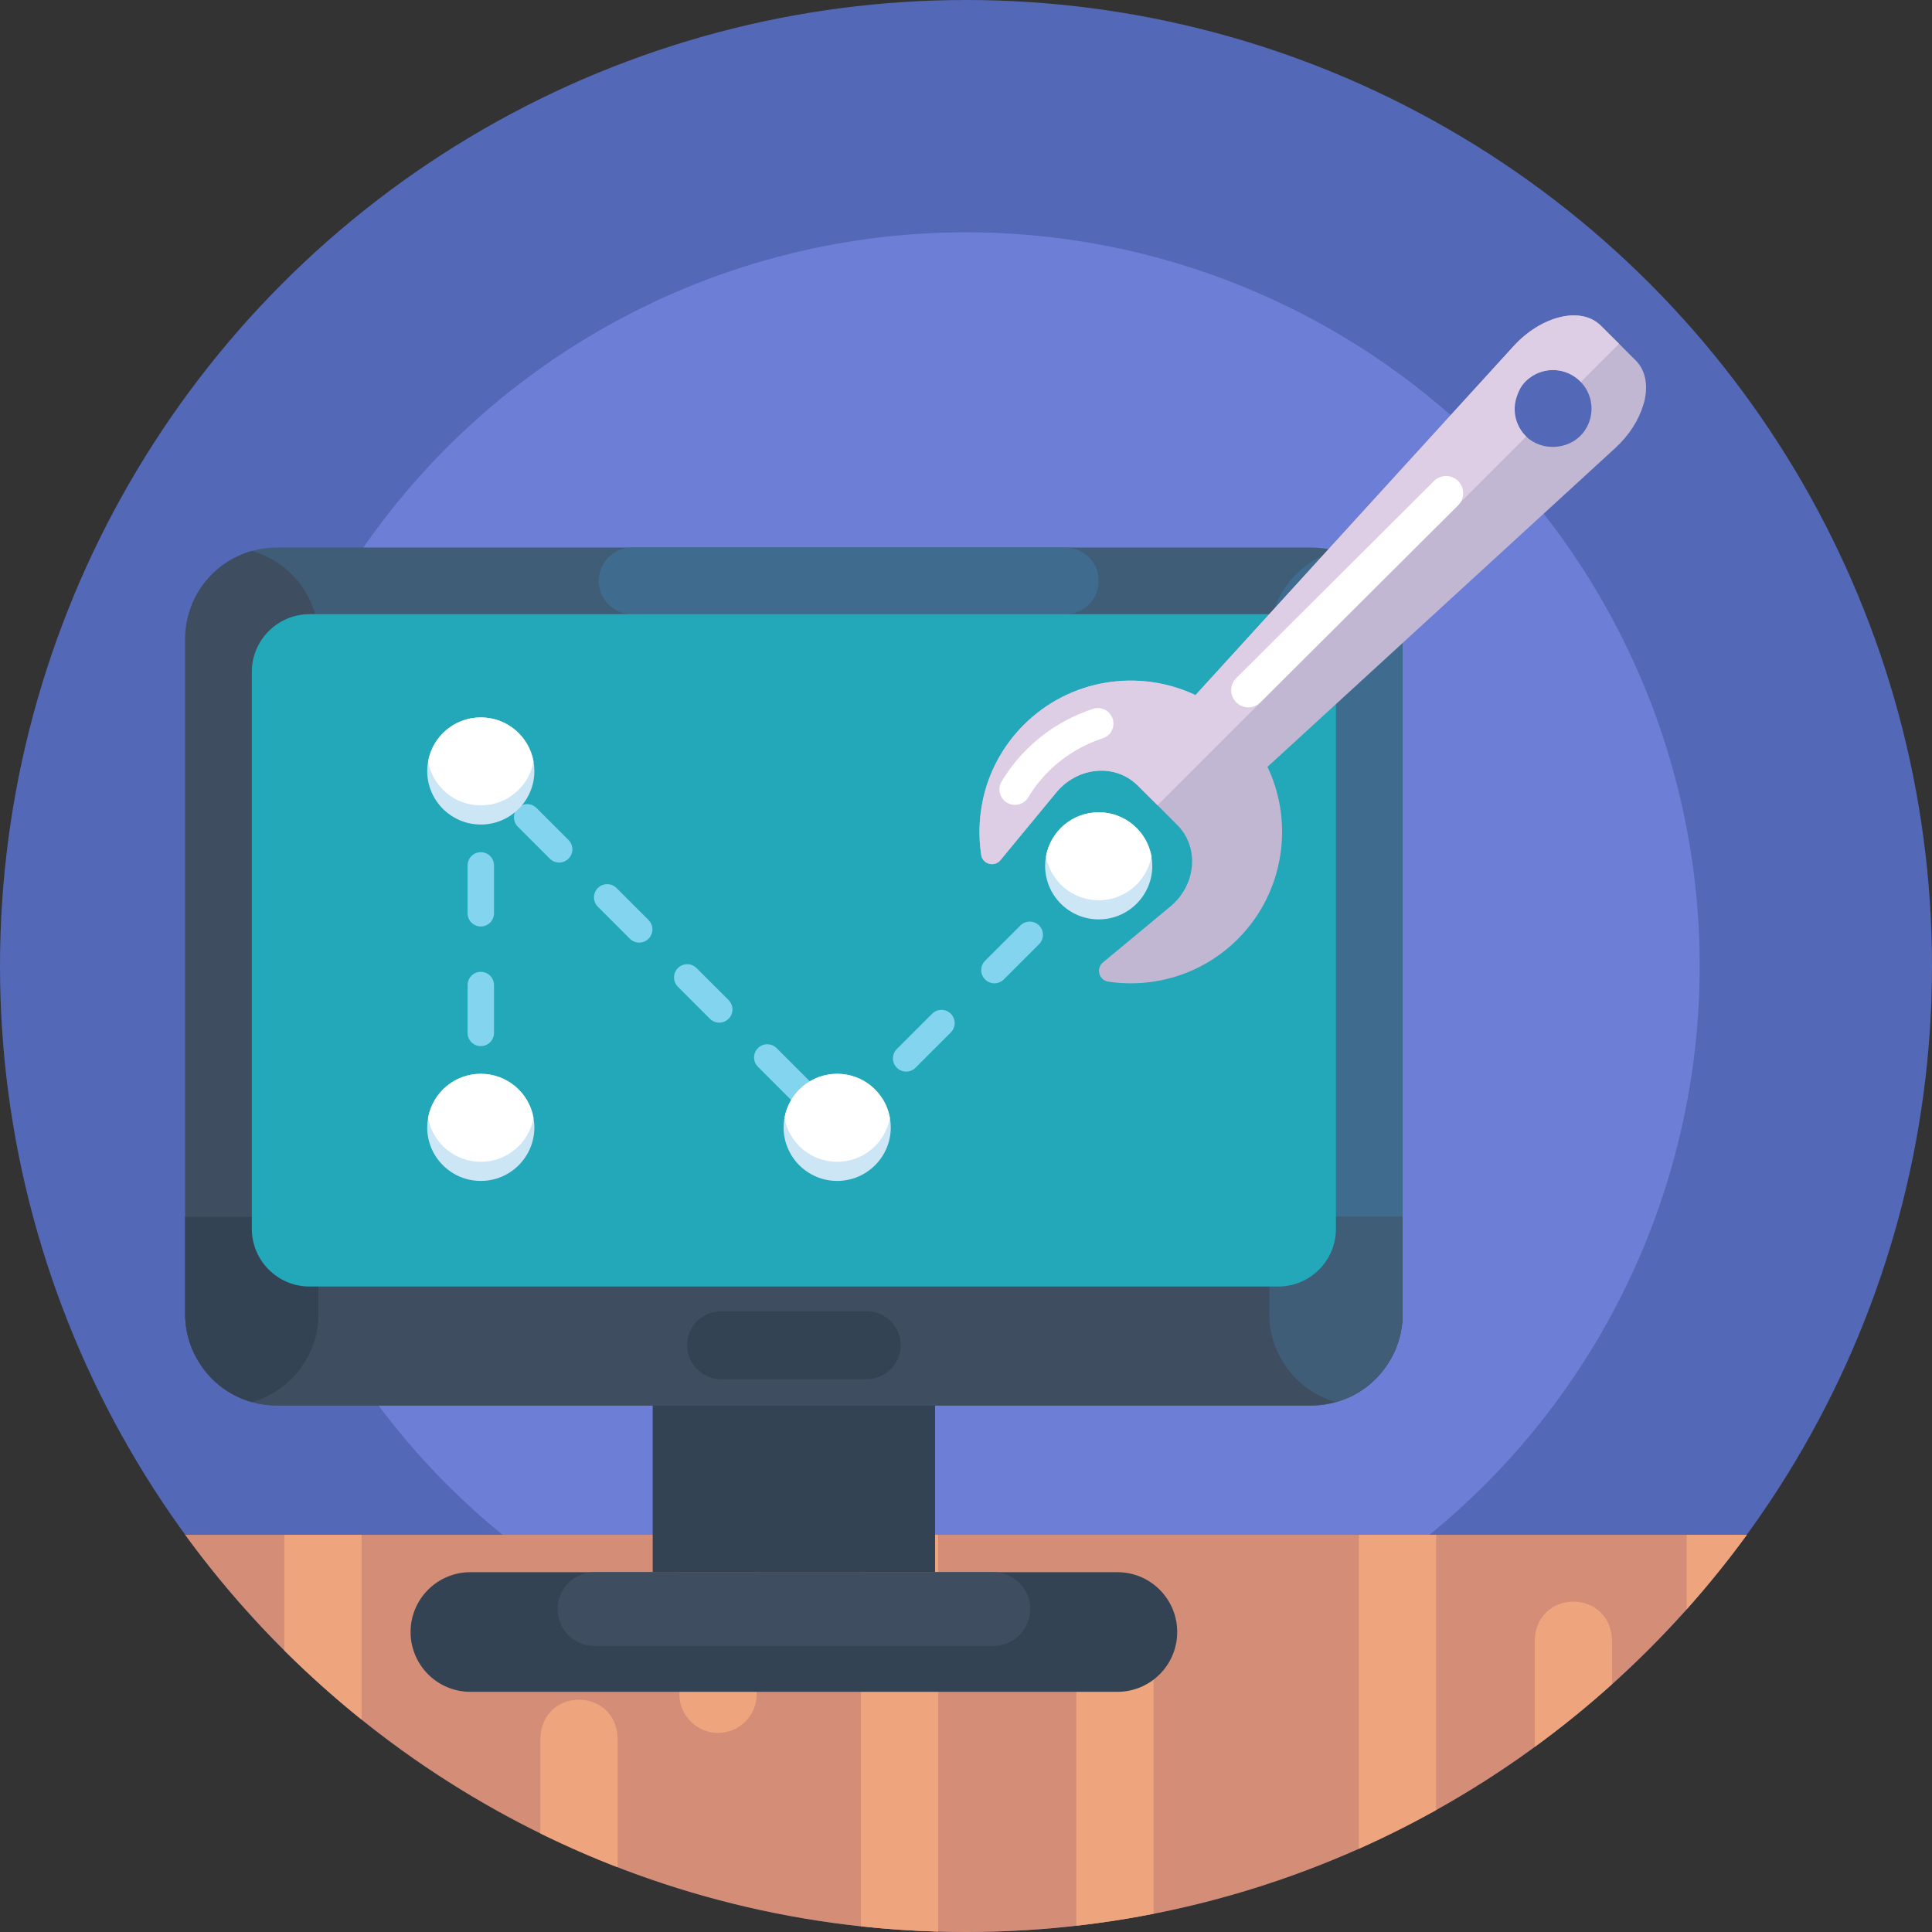 <svg id="_x35_0" enable-background="new 0 0 512 512" height="512" viewBox="0 0 512 512" width="512" xmlns="http://www.w3.org/2000/svg"><rect x="0" y="0" width="512" height="512" fill="#333333" stroke="none"/><g><g><circle cx="256" cy="256" fill="#5368b7" r="256"/><circle cx="256" cy="256" fill="#6c7ed5" r="194.438"/></g><g><g><path d="m462.93 406.75c-46.56 63.8-121.91 105.25-206.93 105.25s-160.37-41.45-206.93-105.25z" fill="#d48d77"/><g fill="#eea47d"><path d="m380.58 406.75v72.95c-6.668 3.708-13.507 7.145-20.48 10.25v-83.2z"/><path d="m462.92 406.75c-4.978 6.838-10.303 13.422-15.94 19.73v-19.73z"/><path d="m200.532 406.75v42.24c0 5.66-4.59 10.25-10.25 10.25-5.65 0-10.24-4.59-10.24-10.25v-42.24z"/><path d="m305.71 437.94v69.23c-6.74 1.33-13.57 2.39-20.49 3.17v-72.4c0-5.65 4.59-10.24 10.24-10.24 5.656.004 10.249 4.576 10.25 10.24z"/><path d="m427.21 434.63v11.68c-6.53 5.9-13.37 11.45-20.49 16.63v-28.31c.528-13.576 19.964-13.571 20.49 0z"/><path d="m248.63 406.75v105.14c-6.849-.186-13.674-.653-20.48-1.39v-103.75z"/><path d="m163.68 460.62v34.23c-6.98-2.7-13.81-5.7-20.48-8.98v-25.25c.518-13.58 19.966-13.573 20.48 0z"/><path d="m95.83 407.27v48.44c-7.145-5.736-13.984-11.856-20.48-18.32v-30.12c0-.17 0-.35.01-.52h20.46c.01.18.01.35.01.52z"/></g></g></g><g><path d="m233.187 341.816h-45.595c-8.073 0-14.617 6.544-14.617 14.617v60.212h74.829v-60.212c0-8.073-6.544-14.617-14.617-14.617z" fill="#334353"/><path d="m296.117 416.645h-171.455c-8.755 0-15.853 7.097-15.853 15.853 0 8.755 7.097 15.853 15.853 15.853h171.455c8.755 0 15.853-7.097 15.853-15.853 0-8.756-7.098-15.853-15.853-15.853z" fill="#334353"/><path d="m263.247 416.645h-105.716c-5.398 0-9.774 4.376-9.774 9.774 0 5.398 4.376 9.774 9.774 9.774h105.716c5.398 0 9.774-4.376 9.774-9.774.001-5.398-4.375-9.774-9.774-9.774z" fill="#3e4e60"/><path d="m371.709 169.332v178.873c0 4.877-1.45 9.436-3.954 13.247-3.142 4.877-7.986 8.513-13.709 10.106-2.087.604-4.317.923-6.569.923h-274.175c-2.296 0-4.482-.319-6.569-.923-5.723-1.593-10.567-5.229-13.709-10.106-2.505-3.812-3.954-8.37-3.954-13.247v-178.873c0-2.252.318-4.482.912-6.569 2.263-8.096 8.623-14.489 16.751-16.751 2.087-.593 4.317-.912 6.569-.912h274.175c2.296 0 4.482.319 6.569.912 8.095 2.263 14.489 8.623 16.751 16.751.593 2.087.912 4.317.912 6.569z" fill="#3f5d77"/><path d="m84.407 169.332v178.873c0 4.877-1.45 9.436-3.966 13.247-3.141 4.877-7.986 8.513-13.709 10.106-5.723-1.593-10.567-5.229-13.709-10.106-2.505-3.812-3.954-8.37-3.954-13.247v-178.873c0-11.094 7.447-20.453 17.663-23.32 10.217 2.866 17.675 12.225 17.675 23.32z" fill="#3e4e60"/><path d="m371.709 169.332v178.873c0 4.877-1.45 9.436-3.954 13.247-3.142 4.877-7.986 8.513-13.709 10.106-5.723-1.593-10.567-5.229-13.709-10.106-2.516-3.812-3.966-8.37-3.966-13.247v-178.873c0-11.127 7.492-20.486 17.674-23.32 10.172 2.833 17.664 12.192 17.664 23.32z" fill="#3f6c8e"/><path d="m371.709 322.478v25.726c0 4.877-1.45 9.436-3.954 13.247-3.142 4.877-7.986 8.513-13.709 10.106-2.087.604-4.317.923-6.569.923h-274.175c-2.296 0-4.482-.319-6.569-.923-5.723-1.593-10.567-5.229-13.709-10.106-2.505-3.812-3.954-8.37-3.954-13.247v-25.726z" fill="#3e4e60"/><path d="m84.407 322.478v25.726c0 4.877-1.45 9.436-3.966 13.247-3.141 4.877-7.986 8.513-13.709 10.106-5.723-1.593-10.567-5.229-13.709-10.106-2.505-3.812-3.954-8.37-3.954-13.247v-25.726z" fill="#334353"/><path d="m371.709 322.478v25.726c0 4.877-1.45 9.436-3.954 13.247-3.142 4.877-7.986 8.513-13.709 10.106-5.723-1.593-10.567-5.229-13.709-10.106-2.516-3.812-3.966-8.37-3.966-13.247v-25.726z" fill="#3f5d77"/><path d="m229.687 347.479h-38.596c-4.972 0-9.003 4.031-9.003 9.003 0 4.972 4.031 9.003 9.003 9.003h38.596c4.972 0 9.003-4.031 9.003-9.003 0-4.972-4.031-9.003-9.003-9.003z" fill="#334353"/><path d="m282.336 162.768h-114.83c-4.879 0-8.834-3.955-8.834-8.834 0-4.879 3.955-8.834 8.834-8.834h114.83c4.879 0 8.834 3.955 8.834 8.834.001 4.879-3.955 8.834-8.834 8.834z" fill="#3f6c8e"/><g><path d="m338.738 340.944h-256.697c-8.451 0-15.302-6.851-15.302-15.302v-147.572c0-8.451 6.851-15.302 15.302-15.302h256.697c8.451 0 15.302 6.851 15.302 15.302v147.572c0 8.451-6.851 15.302-15.302 15.302z" fill="#22a8b9"/><g><path d="m271.253 192.155c-4.698 4.729-7.99 10.347-9.857 16.286-.321 1.056-.612 2.143-.857 3.214 0 .061-.016.138-.031.184-1.055 4.842-1.221 9.846-.475 14.738.374 2.455 3.507 3.298 5.088 1.382l15.072-18.263c5.755-6.581 15.459-7.378 21.352-1.485l5.219 5.189 5.158 5.158c2.067 2.035 3.306 4.562 3.781 7.209.888 4.959-.903 10.393-5.204 14.174l-10.148 8.434-8.057 6.683c-1.916 1.589-1.056 4.719 1.406 5.088 12.171 1.821 25.024-1.953 34.386-11.342 4.929-4.959 8.296-10.898 10.102-17.174 2.694-9.367 1.96-19.501-2.296-28.408l5.725-5.235 86.45-79.256c3.705-3.399 6.23-7.455 7.393-11.342.077-.23.138-.444.214-.673.046-.169.092-.337.123-.49.98-4.194.29-8.097-2.312-10.699l-4.424-4.424-4.821-4.791c-5.25-5.25-15.796-2.632-23.173 5.479l-84.247 92.419c-14.908-7.04-33.246-4.407-45.567 7.945zm134.083-91.991c3.995-3.077 9.751-2.771 13.424.872.061.061.122.122.169.199.903.934 1.576 1.975 2.035 3.077 1.47 3.489.919 7.623-1.622 10.623-3.704 4.347-10.76 4.699-14.877.765l-.061-.061c-4.102-3.98-4.163-10.531-.123-14.571.336-.338.688-.628 1.055-.904z" fill="#c1b7d3"/><path d="m316.82 184.21 84.246-92.419c7.377-8.112 17.923-10.73 23.173-5.479l4.821 4.791-10.132 10.132c-.046-.076-.108-.137-.169-.199-3.673-3.643-9.429-3.949-13.424-.872-1.343 1.007-2.482 2.219-3.434 5.154-1.177 3.629-.197 7.623 2.5 10.321l.061.061-97.7 97.7-5.219-5.189c-5.893-5.893-15.597-5.097-21.352 1.485l-15.072 18.263c-1.581 1.916-4.714 1.074-5.088-1.382-.746-4.892-.58-9.896.475-14.738.015-.046.031-.123.031-.184.244-1.071.535-2.158.857-3.214 1.868-5.939 5.159-11.557 9.857-16.286 12.323-12.352 30.661-14.985 45.569-7.945z" fill="#decee5"/><g fill="#fff"><path d="m387.176 128.463c.979 1.733.729 3.971-.749 5.444l-52.409 52.224c-1.775 1.769-4.648 1.764-6.415-.011-1.775-1.783-1.764-4.648.011-6.415l52.409-52.224c1.775-1.769 4.648-1.764 6.415.011.296.296.542.624.738.971z"/><path d="m294.516 189.689c.143.247.262.512.353.794.702 2.158-.479 4.476-2.637 5.177-8.269 2.687-15.283 8.248-19.748 15.656-1.172 1.944-3.697 2.569-5.64 1.398-1.945-1.176-2.57-3.698-1.398-5.64 5.487-9.102 14.097-15.931 24.247-19.229 1.875-.609 3.873.204 4.823 1.844z"/></g></g><g><g><g><g><path d="m221.863 302.262c-.896 0-1.792-.342-2.475-1.025-1.367-1.367-1.367-3.583 0-4.949l4.243-4.242c1.367-1.366 3.583-1.366 4.95 0 1.367 1.367 1.367 3.583 0 4.949l-4.243 4.242c-.683.683-1.579 1.025-2.475 1.025z" fill="#83d5ef"/></g><g><path d="m240.142 283.983c-.896 0-1.792-.342-2.475-1.025-1.367-1.366-1.367-3.583 0-4.949l9.357-9.357c1.367-1.367 3.583-1.367 4.95 0 1.367 1.366 1.367 3.583 0 4.949l-9.357 9.357c-.684.684-1.58 1.025-2.475 1.025zm23.393-23.393c-.896 0-1.792-.342-2.475-1.025-1.367-1.366-1.367-3.583 0-4.949l9.357-9.356c1.367-1.367 3.583-1.366 4.95 0s1.367 3.583 0 4.949l-9.357 9.356c-.684.683-1.58 1.025-2.475 1.025z" fill="#83d5ef"/></g><g><path d="m286.928 237.197c-.896 0-1.792-.342-2.475-1.025-1.367-1.367-1.367-3.583 0-4.949l4.243-4.242c1.367-1.367 3.583-1.366 4.95 0 1.367 1.367 1.367 3.583 0 4.949l-4.243 4.242c-.684.683-1.58 1.025-2.475 1.025z" fill="#83d5ef"/></g></g><g><path d="m211.825 292.224c-.896 0-1.792-.342-2.475-1.025l-8.485-8.485c-1.367-1.366-1.367-3.583 0-4.949 1.367-1.367 3.583-1.367 4.95 0l8.485 8.485c1.367 1.366 1.367 3.583 0 4.949-.684.683-1.58 1.025-2.475 1.025zm-21.214-21.213c-.896 0-1.792-.342-2.475-1.025l-8.485-8.485c-1.367-1.366-1.367-3.583 0-4.949s3.583-1.366 4.95 0l8.485 8.485c1.367 1.366 1.367 3.583 0 4.949-.683.683-1.579 1.025-2.475 1.025zm-21.213-21.214c-.896 0-1.792-.342-2.475-1.025l-8.485-8.485c-1.367-1.366-1.367-3.583 0-4.949 1.367-1.367 3.583-1.367 4.95 0l8.485 8.485c1.367 1.366 1.367 3.583 0 4.949-.683.683-1.579 1.025-2.475 1.025zm-21.213-21.213c-.896 0-1.792-.342-2.475-1.025l-8.485-8.485c-1.367-1.366-1.367-3.583 0-4.949 1.367-1.367 3.583-1.367 4.95 0l8.485 8.485c1.367 1.366 1.367 3.583 0 4.949-.683.683-1.579 1.025-2.475 1.025z" fill="#83d5ef"/></g><g><g><path d="m127.415 213.812c-1.933 0-3.5-1.567-3.5-3.5v-6c0-1.933 1.567-3.5 3.5-3.5s3.5 1.567 3.5 3.5v6c0 1.933-1.567 3.5-3.5 3.5z" fill="#83d5ef"/></g><g><path d="m127.415 277.235c-1.933 0-3.5-1.567-3.5-3.5v-12.685c0-1.933 1.567-3.5 3.5-3.5s3.5 1.567 3.5 3.5v12.685c0 1.933-1.567 3.5-3.5 3.5zm0-31.711c-1.933 0-3.5-1.567-3.5-3.5v-12.684c0-1.933 1.567-3.5 3.5-3.5s3.5 1.567 3.5 3.5v12.685c0 1.932-1.567 3.499-3.5 3.499z" fill="#83d5ef"/></g><g><path d="m127.415 302.262c-1.933 0-3.5-1.567-3.5-3.5v-6c0-1.933 1.567-3.5 3.5-3.5s3.5 1.567 3.5 3.5v6c0 1.932-1.567 3.5-3.5 3.5z" fill="#83d5ef"/></g></g></g><g><g><path d="m305.37 229.46c0 7.84-6.36 14.19-14.2 14.19s-14.2-6.35-14.2-14.19c0-.86.08-1.71.23-2.53 1.19-6.64 6.99-11.67 13.97-11.67s12.78 5.03 13.97 11.67c.15.82.23 1.67.23 2.53z" fill="#cde6f6"/><path d="m305.14 226.93c-1.2 6.63-7 11.65-13.97 11.65s-12.77-5.02-13.97-11.65c1.19-6.64 6.99-11.67 13.97-11.67s12.78 5.03 13.97 11.67z" fill="#fff"/></g><g><path d="m236.063 298.767c0 7.84-6.36 14.19-14.2 14.19s-14.2-6.35-14.2-14.19c0-.86.08-1.71.23-2.53 1.19-6.64 6.99-11.67 13.97-11.67s12.78 5.03 13.97 11.67c.15.82.23 1.67.23 2.53z" fill="#cde6f6"/><path d="m235.833 296.237c-1.2 6.63-7 11.65-13.97 11.65s-12.77-5.02-13.97-11.65c1.19-6.64 6.99-11.67 13.97-11.67s12.78 5.03 13.97 11.67z" fill="#fff"/></g><g><path d="m141.615 204.318c0 7.84-6.36 14.19-14.2 14.19s-14.2-6.35-14.2-14.19c0-.86.08-1.71.23-2.53 1.19-6.64 6.99-11.67 13.97-11.67s12.78 5.03 13.97 11.67c.15.82.23 1.67.23 2.53z" fill="#cde6f6"/><path d="m141.385 201.788c-1.2 6.63-7 11.65-13.97 11.65s-12.77-5.02-13.97-11.65c1.19-6.64 6.99-11.67 13.97-11.67s12.78 5.03 13.97 11.67z" fill="#fff"/></g><g><path d="m141.615 298.767c0 7.84-6.36 14.19-14.2 14.19s-14.2-6.35-14.2-14.19c0-.86.08-1.71.23-2.53 1.19-6.64 6.99-11.67 13.97-11.67s12.78 5.03 13.97 11.67c.15.82.23 1.67.23 2.53z" fill="#cde6f6"/><path d="m141.385 296.237c-1.2 6.63-7 11.65-13.97 11.65s-12.77-5.02-13.97-11.65c1.19-6.64 6.99-11.67 13.97-11.67s12.78 5.03 13.97 11.67z" fill="#fff"/></g></g></g></g></g></g></svg>